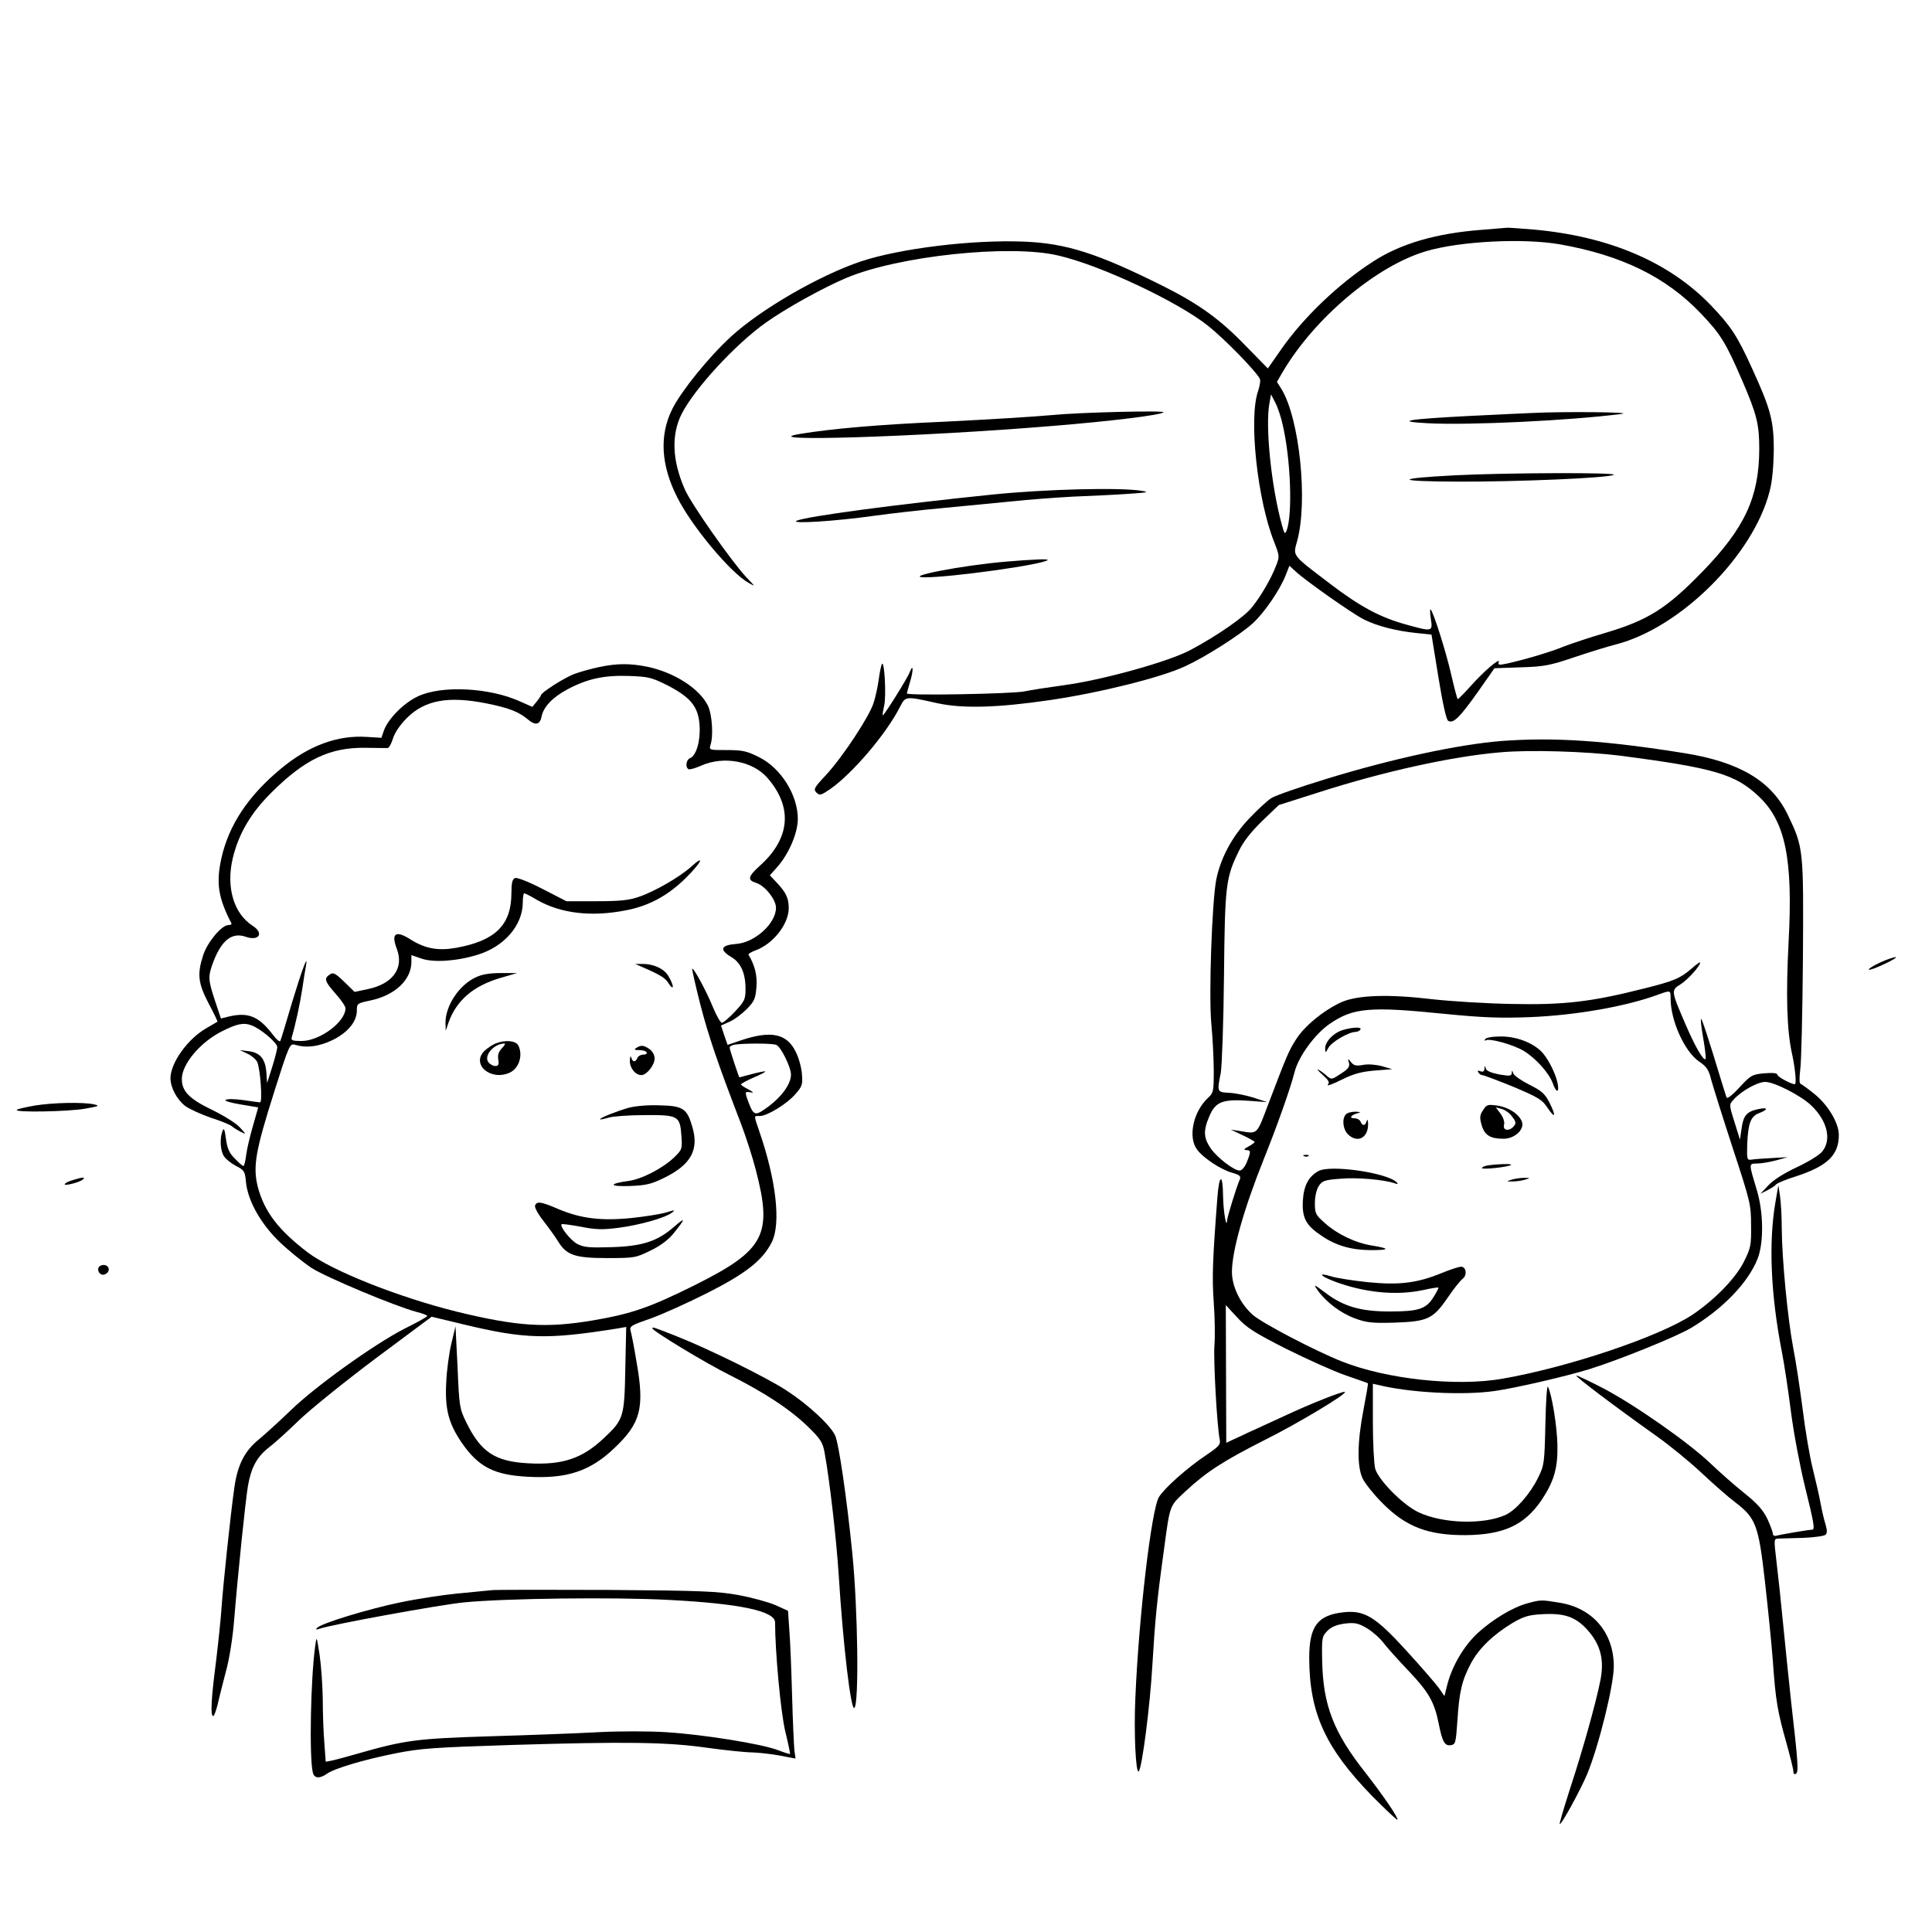 <?xml version="1.0" standalone="no"?>
<!DOCTYPE svg PUBLIC "-//W3C//DTD SVG 20010904//EN"
 "http://www.w3.org/TR/2001/REC-SVG-20010904/DTD/svg10.dtd">
<svg version="1.0" xmlns="http://www.w3.org/2000/svg"
 width="850pt" height="850pt" viewBox="0 0 850 850"
 preserveAspectRatio="xMidYMid meet">

<g transform="translate(0,850) scale(0.1,-0.1)"
fill="#000000" stroke="none">
<path d="M6521 7489 c-202 -15 -360 -61 -482 -141 -149 -96 -306 -246 -403
-386 l-58 -83 -97 99 c-113 117 -204 183 -361 262 -290 145 -429 190 -617 197
-226 9 -543 -30 -715 -87 -184 -62 -440 -210 -572 -331 -97 -89 -216 -236
-257 -316 -59 -116 -52 -249 21 -392 64 -127 233 -330 313 -375 31 -18 31 -18
-10 25 -63 67 -246 327 -271 388 -55 127 -59 238 -13 330 58 113 237 307 371
402 87 62 251 153 353 196 229 97 719 149 932 99 185 -42 529 -204 662 -311
72 -58 204 -193 225 -230 5 -7 1 -32 -7 -56 -42 -118 -3 -480 71 -664 24 -62
24 -64 7 -107 -21 -54 -66 -132 -105 -180 -32 -41 -151 -124 -269 -187 -96
-52 -392 -134 -561 -156 -66 -9 -143 -21 -172 -27 -55 -11 -516 -19 -516 -9 0
3 7 28 15 55 14 47 13 79 -2 40 -8 -24 -115 -195 -119 -191 -2 1 1 20 6 42 10
44 1 205 -10 183 -4 -7 -10 -38 -14 -68 -4 -30 -14 -77 -23 -104 -20 -61 -136
-237 -210 -317 -51 -54 -55 -62 -41 -76 15 -14 20 -12 60 15 98 68 248 244
307 361 26 49 22 49 166 17 110 -24 264 -20 495 14 219 32 491 100 595 149 91
42 244 140 297 189 52 48 118 145 144 210 l17 43 26 -24 c42 -40 251 -187 301
-212 57 -29 143 -51 231 -60 l67 -7 30 -185 c19 -117 35 -189 43 -194 23 -14
50 13 129 124 l75 107 115 4 c102 3 129 8 235 44 66 22 149 48 185 57 284 73
605 393 676 675 11 41 17 108 18 180 0 129 -14 181 -96 360 -65 143 -93 185
-181 277 -183 190 -447 303 -779 333 -62 5 -115 9 -118 8 -3 0 -52 -4 -109 -9z
m342 -64 c271 -48 466 -143 619 -303 89 -93 111 -130 182 -294 66 -153 76
-194 76 -305 -1 -210 -63 -345 -249 -537 -159 -164 -241 -215 -430 -271 -68
-20 -149 -47 -180 -59 -55 -23 -165 -56 -249 -75 -37 -8 -43 -7 -38 6 9 24
-70 -44 -126 -108 -29 -32 -54 -57 -55 -55 -2 2 -15 50 -28 107 -23 101 -78
275 -91 288 -3 3 -3 -15 1 -41 9 -57 7 -58 -104 -27 -118 32 -206 79 -341 182
-168 128 -162 119 -143 187 48 176 10 539 -69 668 l-20 32 25 43 c140 238 413
468 632 532 148 44 428 58 588 30z m-1219 -797 c35 -152 43 -391 17 -461 -8
-19 -10 -17 -21 23 -47 169 -74 436 -55 536 l7 39 19 -37 c11 -21 26 -66 33
-100z"/>
<path d="M6740 6683 c-30 -1 -154 -7 -275 -13 -273 -14 -333 -24 -185 -32 184
-10 632 12 855 41 59 8 -262 11 -395 4z"/>
<path d="M6404 6409 c-272 -14 -269 -27 6 -28 266 -1 666 16 690 30 19 11
-478 9 -696 -2z"/>
<path d="M4630 6674 c-74 -7 -286 -20 -470 -29 -298 -13 -500 -31 -640 -54
-219 -37 533 -13 1110 35 259 21 477 48 489 60 10 9 -366 0 -489 -12z"/>
<path d="M4365 6324 c-430 -44 -817 -96 -860 -115 -32 -15 172 -2 335 21 80
11 219 27 310 35 91 9 226 22 300 29 74 8 196 17 270 21 74 3 182 8 240 12 92
6 99 8 60 14 -93 15 -422 7 -655 -17z"/>
<path d="M4425 6029 c-190 -16 -460 -68 -355 -69 115 0 520 56 539 76 6 6 -64
3 -184 -7z"/>
<path d="M2635 5565 c-33 -7 -80 -20 -105 -29 -45 -16 -150 -83 -150 -95 -1
-3 -9 -16 -19 -28 l-19 -23 -54 24 c-134 61 -346 72 -450 22 -62 -29 -130 -98
-149 -150 l-11 -32 -66 4 c-127 8 -253 -38 -375 -139 -145 -120 -230 -248
-263 -395 -24 -109 -14 -174 44 -286 2 -5 -4 -8 -14 -8 -28 0 -91 -74 -110
-132 -27 -83 -23 -123 24 -213 23 -43 40 -79 39 -80 -1 -1 -23 -13 -48 -28
-83 -47 -158 -152 -159 -220 0 -42 28 -94 65 -123 18 -13 68 -36 111 -51 44
-14 86 -31 94 -38 8 -7 26 -18 40 -25 24 -12 24 -11 -5 20 -16 18 -72 53 -124
78 -99 48 -131 81 -131 135 0 65 81 162 177 210 65 33 96 39 129 26 40 -14
114 -77 114 -96 0 -8 -10 -47 -22 -86 l-23 -72 -3 45 c-4 60 -27 89 -77 95
l-40 5 32 -15 c18 -8 37 -24 44 -36 14 -27 25 -179 13 -179 -5 0 -38 5 -73 10
-36 5 -71 6 -78 1 -8 -4 18 -12 65 -20 l78 -13 -23 -81 c-13 -45 -27 -103 -30
-129 -3 -27 -9 -48 -12 -48 -4 0 -21 15 -38 33 -25 24 -33 45 -39 87 -5 40 -9
49 -15 35 -13 -34 -10 -89 7 -113 8 -12 32 -31 53 -42 35 -18 39 -23 43 -70 8
-83 66 -186 150 -266 40 -38 102 -88 138 -112 63 -41 366 -168 463 -194 26 -6
47 -15 47 -18 0 -3 -46 -29 -103 -57 -133 -69 -389 -252 -497 -357 -47 -45
-109 -102 -139 -127 -65 -52 -96 -114 -110 -214 -17 -119 -49 -425 -56 -523
-3 -51 -15 -161 -25 -245 -21 -162 -25 -237 -12 -237 4 0 13 24 20 53 6 28 23
93 36 144 15 53 30 149 36 225 17 208 50 527 61 592 14 80 40 127 91 167 24
18 84 72 133 120 50 48 201 170 337 272 l247 184 137 -33 c274 -66 371 -68
679 -19 l40 7 -4 -184 c-4 -212 -7 -223 -93 -304 -96 -91 -182 -120 -333 -112
-148 8 -210 49 -275 183 -28 57 -30 70 -37 240 l-9 180 -18 -75 c-10 -41 -21
-120 -23 -175 -6 -115 11 -178 68 -262 74 -107 142 -142 289 -150 174 -10 276
24 383 126 116 110 133 176 98 376 -11 66 -23 129 -27 141 -5 19 4 24 88 53
51 18 164 69 251 113 170 86 243 144 283 224 40 82 19 272 -56 488 -24 72 -25
66 3 66 32 0 119 53 156 96 30 34 33 42 29 89 -2 28 -14 72 -27 97 -39 81
-109 96 -244 50 l-56 -19 -15 43 -14 42 38 17 c21 9 55 35 76 56 33 34 38 46
42 97 4 51 -7 94 -35 142 -2 3 11 11 29 18 79 28 148 116 148 187 0 43 -12 69
-53 112 l-30 32 33 37 c51 58 90 150 90 211 0 105 -74 224 -171 272 -54 27
-73 31 -141 31 -78 0 -79 0 -72 23 13 39 7 133 -11 171 -36 75 -145 146 -264
172 -79 16 -136 16 -216 -1z m303 -81 c102 -53 135 -94 140 -177 4 -68 -15
-133 -43 -143 -16 -7 -21 -39 -6 -48 5 -3 31 4 57 16 98 43 225 20 290 -54
113 -129 101 -267 -33 -387 -52 -47 -56 -63 -17 -75 39 -12 88 -73 88 -110 0
-69 -94 -154 -176 -159 -66 -5 -74 -25 -23 -56 44 -25 65 -72 65 -141 0 -47
-4 -55 -46 -100 -26 -28 -52 -50 -58 -50 -6 0 -23 30 -39 68 -28 69 -86 177
-92 170 -1 -1 14 -70 35 -153 36 -140 78 -264 179 -526 22 -58 52 -150 66
-205 75 -287 40 -354 -268 -508 -199 -99 -278 -126 -447 -155 -207 -35 -332
-27 -600 38 -257 64 -547 179 -655 260 -130 99 -192 180 -221 290 -22 89 -10
158 73 419 67 211 68 212 93 205 50 -15 105 -7 165 22 67 34 105 81 105 129 0
31 2 32 58 44 109 22 182 91 182 170 l0 30 43 -15 c54 -19 157 -12 250 17 116
36 196 129 197 228 0 23 3 42 6 42 4 0 30 -13 58 -30 104 -59 238 -75 390 -45
100 19 184 64 263 142 68 67 88 108 24 50 -51 -46 -162 -110 -231 -133 -42
-15 -85 -19 -187 -19 l-131 0 -105 54 c-62 32 -111 51 -121 48 -12 -5 -16 -21
-16 -69 -1 -138 -71 -207 -243 -238 -78 -14 -135 -4 -198 35 -68 44 -90 30
-63 -40 32 -85 -18 -154 -129 -177 l-57 -12 -45 44 c-37 36 -49 43 -62 34 -29
-18 -25 -31 21 -83 26 -29 46 -58 46 -67 0 -60 -113 -144 -194 -144 -40 0 -47
3 -42 18 16 54 36 146 46 212 6 41 13 86 16 100 11 60 -17 -15 -61 -160 -25
-85 -48 -161 -51 -168 -2 -9 -16 2 -36 29 -61 79 -108 97 -194 76 l-32 -8 -26
78 c-31 94 -32 107 -6 175 36 92 81 127 140 107 58 -21 83 14 33 47 -85 54
-119 170 -89 298 26 108 79 199 171 290 147 146 257 198 412 196 48 -1 93 -1
99 -1 6 1 16 20 23 42 8 26 31 60 61 90 79 79 182 98 352 64 98 -20 139 -36
179 -69 35 -30 55 -25 62 13 9 42 49 84 115 119 87 46 161 62 271 58 85 -3 99
-7 169 -42z m477 -1581 c20 -7 65 -98 65 -131 0 -45 -49 -108 -120 -155 -36
-25 -46 -21 -64 26 -21 55 -20 56 7 51 15 -3 13 0 -10 13 -18 9 -33 19 -33 22
0 3 25 17 55 30 31 13 54 25 52 27 -1 2 -27 -3 -57 -11 -30 -8 -56 -15 -57
-15 -2 0 -43 123 -43 131 0 4 8 10 18 12 27 7 169 8 187 0z"/>
<path d="M2820 4248 c85 -37 107 -50 122 -75 10 -16 18 -22 18 -13 0 8 -9 29
-20 47 -19 32 -68 54 -120 52 l-25 0 25 -11z"/>
<path d="M2095 4201 c-74 -33 -135 -125 -135 -200 l1 -36 13 38 c35 96 108
159 226 194 l75 22 -70 0 c-47 0 -83 -5 -110 -18z"/>
<path d="M2180 3909 c-14 -6 -35 -20 -47 -31 -63 -59 25 -136 110 -97 41 19
59 78 37 120 -12 21 -57 25 -100 8z m29 -20 c-15 -15 -20 -30 -17 -50 4 -22 1
-29 -13 -29 -9 0 -22 7 -29 15 -24 28 20 82 68 84 7 1 3 -8 -9 -20z"/>
<path d="M2800 3890 c-12 -8 -9 -10 12 -10 15 0 30 -4 33 -10 3 -5 -3 -10 -15
-10 -11 0 -23 -7 -26 -15 -8 -20 -21 -19 -27 3 -3 9 -5 3 -6 -14 -1 -32 24
-64 51 -64 23 0 58 44 58 73 0 15 -9 32 -22 41 -26 18 -37 19 -58 6z"/>
<path d="M2765 3626 c-55 -16 -125 -44 -125 -50 0 -3 17 1 38 7 20 6 92 11
159 11 147 1 155 -3 161 -92 4 -57 3 -60 -32 -94 -50 -48 -144 -97 -203 -104
-87 -12 -83 -25 7 -22 73 3 95 8 152 36 118 58 154 123 124 224 -23 81 -41 93
-145 95 -51 2 -106 -3 -136 -11z"/>
<path d="M2354 3196 c-3 -8 14 -39 38 -69 24 -31 52 -70 63 -88 37 -61 74 -74
215 -74 121 0 127 1 192 33 44 21 79 48 101 75 54 67 55 75 3 30 -73 -64 -139
-86 -276 -90 -96 -3 -121 -1 -150 14 -30 16 -79 78 -69 87 2 2 40 -3 84 -11
65 -13 96 -14 165 -5 93 12 204 43 235 66 18 13 15 14 -26 1 -26 -7 -94 -18
-153 -24 -132 -13 -220 -2 -318 39 -79 34 -96 36 -104 16z"/>
<path d="M6607 5240 c-191 -15 -482 -78 -772 -167 -115 -35 -224 -73 -241 -84
-18 -11 -62 -52 -99 -91 -74 -78 -125 -173 -144 -268 -19 -100 -33 -504 -22
-630 6 -63 11 -158 11 -211 0 -90 -1 -97 -26 -120 -64 -60 -88 -171 -48 -226
28 -38 107 -90 156 -103 32 -9 38 -15 33 -28 -16 -37 -55 -164 -56 -180 -3
-44 -17 40 -18 105 -1 102 -17 99 -25 -5 -21 -274 -24 -352 -16 -463 5 -67 6
-151 3 -188 -5 -61 11 -353 23 -413 5 -23 -2 -31 -58 -69 -86 -58 -183 -144
-209 -185 -33 -54 -89 -526 -104 -886 -7 -151 2 -336 15 -321 15 16 50 291 60
468 12 198 19 276 50 500 28 208 24 197 96 264 90 84 165 133 349 226 146 73
361 202 352 211 -5 6 -152 -52 -267 -106 -58 -26 -127 -59 -155 -71 -27 -13
-61 -29 -75 -35 l-25 -12 -1 303 -1 303 50 -54 c41 -45 75 -67 215 -138 92
-46 210 -99 262 -117 52 -18 96 -33 98 -35 2 -1 -7 -53 -19 -115 -28 -145 -29
-250 -4 -304 11 -22 49 -70 85 -106 105 -107 203 -144 370 -143 166 2 257 44
332 154 54 81 72 140 70 240 -1 82 -25 229 -42 259 -4 8 -9 -66 -11 -165 -4
-171 -5 -181 -32 -235 -34 -70 -96 -141 -141 -163 -96 -45 -279 -40 -386 11
-69 33 -176 142 -190 192 -5 20 -10 112 -10 205 l0 168 23 -5 c135 -34 371
-47 512 -27 93 13 320 66 420 97 139 44 377 141 444 180 140 84 252 199 294
306 27 70 26 203 -4 302 -36 120 -36 115 2 116 19 0 57 7 84 14 l50 14 -70 -4
c-38 -2 -79 -5 -90 -7 -19 -3 -20 2 -18 69 4 91 15 122 53 136 42 16 38 27 -6
17 -50 -11 -64 -28 -72 -86 l-7 -48 -24 77 c-24 76 -24 77 -5 98 33 38 106 79
140 79 40 0 157 -60 202 -103 71 -67 91 -150 50 -202 -12 -16 -61 -46 -112
-70 -56 -26 -105 -57 -126 -80 l-35 -37 32 16 c17 9 34 20 37 25 4 5 43 22 89
36 137 45 187 93 187 182 0 53 -49 134 -110 182 -27 22 -54 41 -59 43 -5 2 -5
27 -1 60 5 31 10 252 12 490 3 483 3 488 -67 634 -71 147 -211 231 -452 270
-349 56 -575 71 -806 54z m524 -65 c411 -54 504 -81 607 -179 117 -110 151
-275 131 -641 -12 -235 -8 -390 16 -495 13 -61 20 -130 11 -130 -16 0 -76 33
-76 41 0 8 -19 10 -57 7 -54 -5 -60 -8 -110 -62 -32 -35 -55 -52 -57 -44 -3 7
-11 36 -20 63 -58 192 -89 286 -92 282 -3 -3 2 -42 10 -88 8 -46 12 -86 10
-88 -9 -10 -45 52 -87 149 -65 151 -66 153 -24 179 32 20 87 81 87 96 0 4 -16
-7 -35 -24 -52 -45 -79 -57 -212 -90 -232 -59 -354 -73 -583 -68 -113 2 -270
12 -350 21 -193 23 -327 18 -398 -13 -77 -35 -162 -104 -200 -164 -33 -52 -39
-67 -123 -287 -51 -135 -45 -129 -124 -116 l-40 6 53 -25 c28 -13 52 -27 52
-29 0 -3 -12 -12 -27 -20 -20 -11 -23 -15 -10 -16 21 0 21 -7 2 -54 -8 -20
-22 -36 -31 -36 -25 0 -98 56 -127 97 -32 47 -34 78 -6 143 27 63 58 75 173
67 l81 -6 -60 20 c-33 10 -81 20 -107 21 -54 3 -54 3 -37 89 5 30 12 221 14
424 4 403 8 433 65 550 19 41 54 85 102 132 l74 71 179 57 c284 91 583 157
795 175 129 12 380 4 531 -15z m219 -1068 c0 -97 61 -233 125 -277 34 -23 43
-37 54 -82 8 -29 50 -163 94 -298 77 -235 81 -249 81 -340 1 -90 -1 -100 -33
-164 -38 -73 -128 -165 -226 -231 -146 -96 -543 -230 -836 -281 -202 -35 -508
-2 -705 76 -118 47 -346 166 -391 204 -55 48 -93 125 -93 190 0 92 53 279 140
496 58 144 118 313 136 385 18 68 88 164 152 209 105 73 178 79 512 45 164
-16 238 -19 370 -14 202 8 424 47 565 99 55 20 55 20 55 -17z"/>
<path d="M5910 3969 c-42 -12 -80 -51 -80 -82 1 -21 2 -20 15 4 14 25 89 69
119 69 8 0 18 5 21 10 8 12 -28 12 -75 -1z"/>
<path d="M6534 3928 c-4 -6 -3 -8 3 -5 16 10 118 -18 166 -46 53 -32 112 -97
129 -144 15 -42 29 -43 21 0 -8 44 -46 118 -75 144 -41 38 -108 63 -175 63
-36 0 -65 -5 -69 -12z"/>
<path d="M5935 3824 c4 -17 -3 -27 -36 -48 -41 -27 -41 -27 -63 -8 -11 10 -28
22 -36 26 -8 4 0 -6 19 -23 26 -23 32 -33 23 -43 -6 -8 21 2 59 21 55 27 88
36 147 41 l77 6 -44 13 c-25 7 -60 10 -83 6 -32 -6 -42 -3 -54 12 -14 17 -15
17 -9 -3z"/>
<path d="M6531 3798 c-1 -12 -6 -15 -18 -11 -11 4 -14 3 -9 -5 4 -7 12 -12 17
-12 6 0 67 -23 136 -51 109 -46 128 -57 150 -91 35 -52 41 -41 11 19 -21 41
-34 53 -88 80 -36 18 -68 40 -72 50 -5 15 -7 15 -7 2 -1 -13 -8 -14 -56 -6
-35 7 -56 16 -58 26 -4 14 -5 13 -6 -1z"/>
<path d="M6525 3616 c-15 -23 -16 -32 -6 -67 13 -44 38 -59 96 -59 47 0 90 38
82 71 -9 34 -58 68 -111 75 -40 6 -46 4 -61 -20z m128 -29 c17 -22 18 -29 7
-42 -19 -23 -49 -20 -43 6 4 12 -3 32 -15 49 l-21 28 26 -7 c15 -4 36 -19 46
-34z"/>
<path d="M5922 3598 c-19 -19 -14 -66 8 -88 42 -42 91 -16 89 47 -1 17 -3 21
-6 11 -6 -22 -19 -23 -27 -3 -3 8 -15 15 -28 15 -25 0 -14 15 17 23 14 3 10 5
-10 6 -17 0 -36 -4 -43 -11z"/>
<path d="M5738 3413 c7 -3 16 -2 19 1 4 3 -2 6 -13 5 -11 0 -14 -3 -6 -6z"/>
<path d="M6548 3373 c-16 -2 -28 -8 -28 -12 0 -8 120 5 128 14 6 6 -59 4 -100
-2z"/>
<path d="M5801 3348 c-44 -24 -65 -64 -69 -131 -4 -76 14 -109 84 -155 63 -43
132 -62 217 -62 82 0 83 7 4 20 -72 11 -154 50 -208 99 -41 36 -44 42 -44 88
0 29 7 59 17 75 15 23 26 27 95 32 72 7 193 -4 239 -20 13 -5 16 -4 9 4 -40
42 -291 79 -344 50z"/>
<path d="M6650 3310 c-24 -8 -24 -8 5 -8 17 0 41 4 55 8 24 8 24 8 -5 8 -16 0
-41 -4 -55 -8z"/>
<path d="M6345 2900 c-109 -45 -189 -55 -328 -41 -65 7 -138 18 -162 26 -61
18 -47 1 19 -24 130 -48 268 -62 386 -37 36 8 66 13 68 11 2 -2 -8 -21 -22
-43 -32 -51 -65 -62 -192 -62 -127 0 -203 22 -281 81 -55 41 -56 41 -35 11 37
-51 100 -99 162 -122 52 -19 75 -22 177 -19 144 5 168 16 233 111 25 37 54 73
64 81 21 15 18 51 -4 54 -8 1 -46 -11 -85 -27z"/>
<path d="M8271 4265 c-30 -14 -52 -28 -49 -31 3 -3 34 8 69 25 35 16 57 30 49
30 -8 0 -39 -10 -69 -24z"/>
<path d="M153 3636 c-40 -7 -76 -15 -79 -19 -12 -12 223 -8 299 5 61 11 68 13
42 19 -48 11 -183 8 -262 -5z"/>
<path d="M323 3309 c-18 -5 -35 -13 -38 -18 -6 -11 66 7 80 20 11 11 1 11 -42
-2z"/>
<path d="M7811 3210 c-30 -177 -21 -402 28 -655 11 -55 29 -176 41 -270 12
-93 40 -240 61 -325 39 -158 45 -190 32 -190 -15 0 -138 -21 -155 -26 -11 -3
-18 0 -18 8 0 7 -11 36 -24 65 -19 39 -43 67 -103 115 -43 34 -109 93 -148
130 -95 91 -335 259 -473 331 -62 32 -115 57 -117 55 -5 -4 167 -134 350 -264
61 -43 151 -117 201 -164 50 -47 117 -106 149 -130 90 -69 102 -100 130 -348
13 -114 29 -272 35 -352 12 -173 21 -222 60 -360 16 -58 30 -113 30 -123 0
-11 4 -15 11 -11 13 8 10 48 -21 319 -10 94 -26 247 -35 340 -9 94 -22 216
-29 273 -12 101 -12 102 8 103 12 0 61 2 109 3 48 2 93 8 99 14 7 7 7 20 0 44
-6 18 -16 60 -22 93 -6 33 -22 103 -35 155 -13 52 -33 169 -44 260 -12 91 -30
213 -42 272 -24 129 -49 386 -50 523 0 55 -4 120 -8 145 l-7 45 -13 -75z"/>
<path d="M440 2930 c-18 -11 -4 -42 17 -38 10 2 19 10 21 19 4 19 -19 31 -38
19z"/>
<path d="M2870 2656 c0 -11 234 -153 341 -206 155 -78 266 -151 346 -229 53
-52 63 -67 71 -113 21 -112 52 -380 62 -538 20 -317 54 -599 69 -584 21 20 15
438 -9 679 -25 249 -60 487 -76 520 -21 45 -119 136 -213 197 -85 56 -342 183
-484 239 -99 39 -107 42 -107 35z"/>
<path d="M2165 1504 c-22 -2 -91 -9 -154 -15 -62 -6 -175 -23 -251 -39 -140
-29 -347 -92 -365 -112 -7 -8 -4 -9 10 -4 49 18 532 106 635 116 182 18 662
24 903 11 311 -16 467 -49 467 -99 0 -129 25 -398 45 -480 13 -53 22 -98 21
-99 -1 -1 -25 6 -53 17 -73 28 -331 69 -491 79 -77 5 -209 5 -302 0 -91 -5
-304 -13 -475 -18 -326 -10 -375 -17 -591 -79 -38 -11 -83 -23 -100 -27 l-31
-6 -6 83 c-4 46 -7 133 -7 193 -1 61 -7 148 -14 195 -13 83 -13 84 -19 40 -20
-141 -27 -486 -11 -557 5 -27 30 -30 62 -7 34 24 162 62 302 90 111 22 169 26
515 37 501 15 679 13 860 -13 80 -11 169 -20 197 -20 29 -1 83 -7 120 -14 l68
-13 -5 36 c-2 20 -7 126 -10 236 -3 110 -8 240 -12 289 l-6 89 -55 25 c-30 13
-102 33 -161 44 -93 17 -161 20 -576 23 -258 1 -488 1 -510 -1z"/>
<path d="M6720 1446 c-64 -17 -152 -70 -219 -131 -61 -57 -113 -145 -134 -229
l-12 -48 -25 36 c-14 19 -77 92 -140 161 -137 151 -186 181 -276 172 -117 -12
-154 -61 -154 -202 1 -242 71 -395 277 -607 59 -59 108 -106 111 -104 6 7 -63
107 -140 206 -141 178 -187 298 -191 492 -2 103 -1 108 23 133 18 18 41 27 77
32 44 5 58 2 96 -20 24 -14 57 -43 73 -64 15 -20 66 -77 112 -125 89 -94 113
-137 132 -233 16 -79 26 -97 53 -93 21 3 22 10 29 108 8 128 20 178 60 253 35
65 97 125 183 177 48 28 71 35 127 38 101 6 150 -11 203 -70 57 -64 74 -131
56 -221 -20 -101 -79 -311 -133 -475 -27 -84 -48 -155 -46 -157 6 -7 91 149
121 220 51 124 117 390 117 474 0 148 -93 257 -240 280 -78 13 -83 13 -140 -3z"/>
</g>
</svg>
